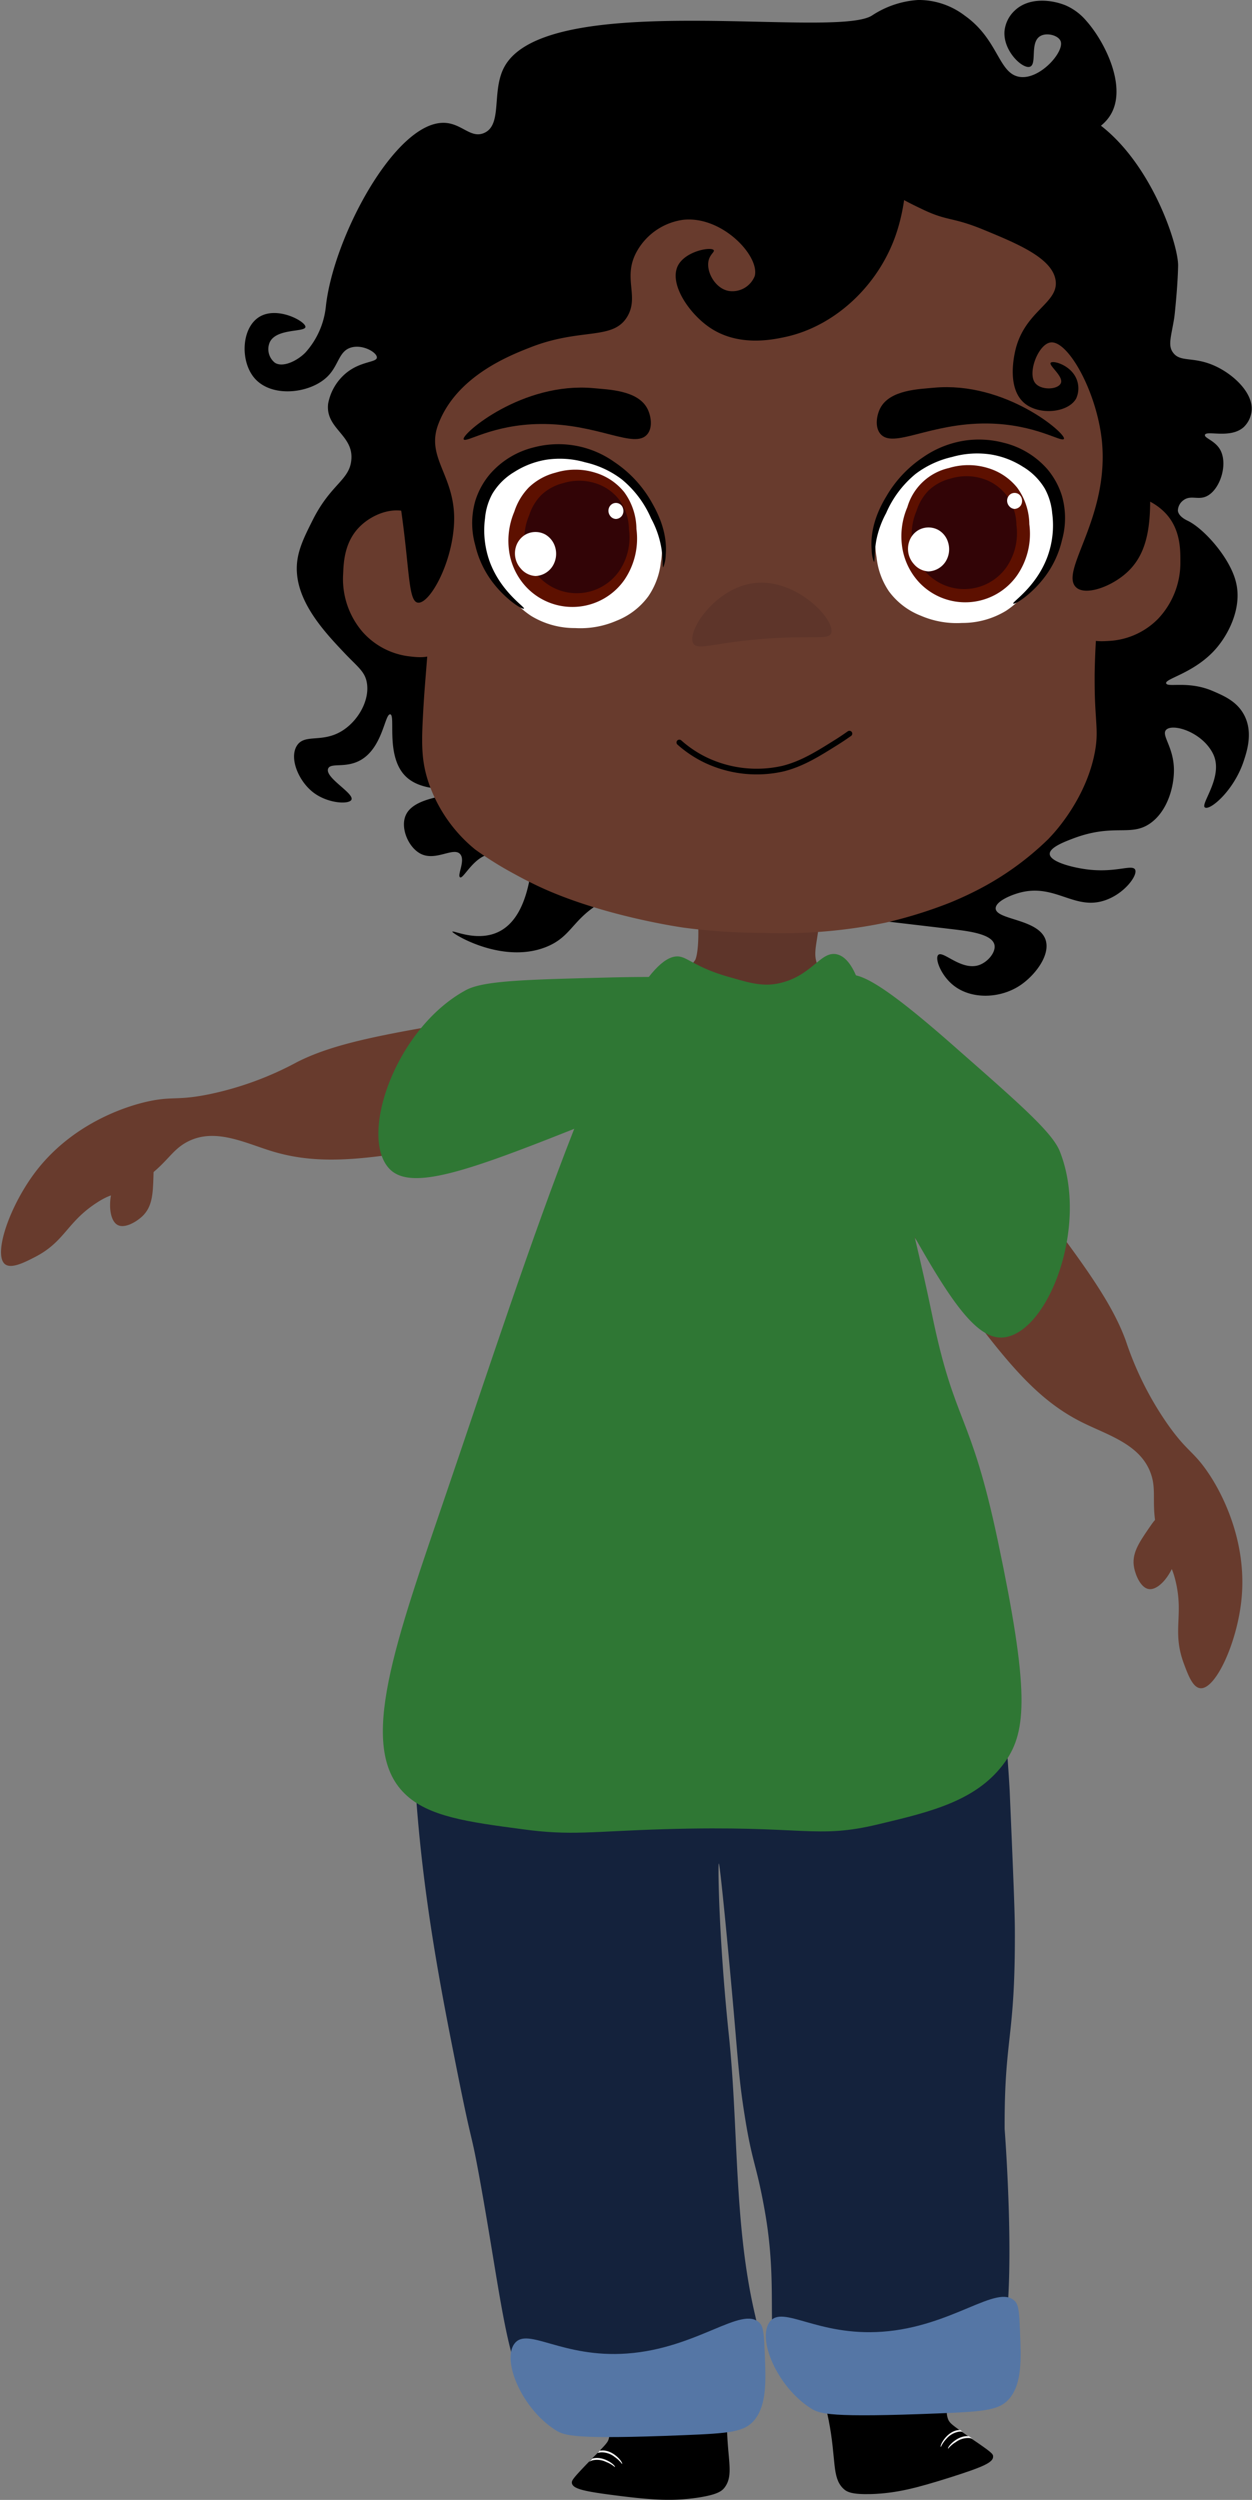 <svg xmlns="http://www.w3.org/2000/svg" viewBox="0 0 220.62 440.43"><rect x="0" y="0" width="220.62" height="440.43" fill="#808080" stroke="none"/><defs><style>.cls-1{fill:#964a32;}.cls-2{fill:#5e352a;}.cls-3{fill:#683b2d;}.cls-4{fill:none;stroke:#000;stroke-linecap:round;stroke-miterlimit:10;}.cls-5{fill:#fff;}.cls-6{fill:#2f7734;}.cls-7{fill:#f7f7f7;}.cls-8{fill:#14223c;}.cls-9{fill:#5576a5;}.cls-10{fill:#5d1000;}.cls-11{fill:#320406;}</style></defs><g id="Camada_2" data-name="Camada 2"><g id="Pronto"><path d="M85.3,23.43c-2.4,1.05-4-1.81-7.19-1.79-8.53,0-19.38,20.19-20.69,32.37a14.3,14.3,0,0,1-3.6,8.1c-1.44,1.47-4,2.71-5.39,1.79a3.06,3.06,0,0,1-.9-3.59c1.15-2.5,6.19-1.75,6.29-2.7s-4.9-3.72-8.09-1.8-3.45,7.79-.9,10.79c3,3.5,9.52,2.73,12.59,0,2.3-2,2.16-4.76,4.5-5.39,2.06-.57,4.55.91,4.49,1.79s-2.81.6-5.39,2.7a9.17,9.17,0,0,0-3.2,5.44c-.49,4.29,4.28,5.42,4.11,9.57-.17,3.91-3.54,4.35-6.84,10.94C53.41,95,52,97.76,52.35,101.23c.52,5.52,5.14,10.42,8.21,13.67,2.43,2.59,3.78,3.38,4.1,5.48.46,2.94-1.42,6.39-4.1,8.2-3.62,2.45-6.79.6-8.21,2.74s.17,6.14,2.74,8.2,6.44,2.25,6.84,1.37c.51-1.14-4.73-3.88-4.11-5.47.42-1.08,2.93-.08,5.47-1.37,4.17-2.11,4.49-8.35,5.48-8.2s-.87,7.42,2.73,10.94c2.94,2.87,8.16,1.87,8.21,2.73s-6.74.74-8.21,4.11c-1,2.22.47,5.77,2.74,6.84,2.65,1.24,5.68-1.29,6.84,0,1,1.11-.59,3.77,0,4.1s2.49-3.86,5.47-4.1c0,0,1.24-.11,6.84,4.1-.63,3.51-2,7.85-5.48,9.57-3.79,1.89-8.12-.31-8.2,0s8.68,5.74,16.41,2.74c4.07-1.58,4.59-4.18,8.21-6.84,6-4.41,12.39-2.94,21.88-2.73,22.84.49,39.62-2.08,39.67-1.37s-24,3.09-23.92,4.19c0,.63,8.07,1.46,26.08,3.6,2.75.33,6.75.84,7.19,2.7.3,1.25-1.06,3-2.69,3.59-3.13,1.07-6.35-2.6-7.2-1.79-.65.62.45,3.62,2.7,5.39,3.15,2.49,8.19,2.32,11.69,0,2.6-1.72,5.45-5.36,4.5-8.09-1.3-3.68-8.73-3.44-8.78-5.49,0-1.17,2.37-2.24,4.1-2.73,6.25-1.77,9.68,3.06,15,1.36,3.58-1.13,6-4.51,5.47-5.47s-3.33.56-8.21,0c-2.75-.32-6.76-1.35-6.83-2.73-.07-1.16,2.61-2.17,4.1-2.74,7.25-2.75,10.19-.22,13.68-2.73,3.07-2.22,4.18-6.62,4.1-9.58-.1-3.91-2.27-5.9-1.37-6.84,1.15-1.19,6.26.36,8.21,4.11,2.1,4-2.28,9-1.37,9.57s5.13-3,6.84-8.21c.56-1.7,1.7-5.13,0-8.2-1.27-2.3-3.47-3.25-5.47-4.11-4.33-1.86-8-.56-8.21-1.36s4.52-1.7,8.21-5.48c2.56-2.61,5.26-7.63,4.1-12.31-1-4.22-5.55-9.37-8.44-10.81-.37-.18-1.67-.78-1.8-1.8a2.32,2.32,0,0,1,.9-1.79c1.23-1,2.46-.15,3.87-.64,2.51-.88,4.12-5.53,2.74-8.21-.89-1.72-2.92-2.16-2.74-2.73.26-.84,4.49.75,6.84-1.37a4.62,4.62,0,0,0,1.37-2.74c.42-3.22-3.26-6.71-6.84-8.2s-5.75-.46-7-2.19c-.93-1.26-.34-2.73.2-6,0,0,.09-.55.22-2,0,0,.42-4.09.48-7.28.09-4.76-8.05-28.19-24.28-28.78-6.28-.23-12.81,3-12.59,4.49.37,2.55,20.88,5.6,25.18-2.69,2.55-4.93-1.28-12.58-4.5-16.19a10,10,0,0,0-3.6-2.7c-2.43-1-6.46-1.52-9,.9a5.74,5.74,0,0,0-1.8,3.6c-.29,3.54,3.24,6.78,4.5,6.29s-.08-4.29,1.8-5.39c1.16-.69,3.21-.12,3.59.9.7,1.86-3.65,6.8-7.19,6.29C175.91,13,176,7,170,2.75A13.4,13.4,0,0,0,162.12,0h-.35a16.65,16.65,0,0,0-8.12,2.74c-6.6,4.17-57.18-4.72-64.75,9C86.54,16,88.64,22,85.3,23.43Z"/><path class="cls-1" d="M77.34,297.31c-1.11,1-3.21,3.64-1.46,23.32A250.84,250.84,0,0,0,81,353.41c9.3,41.67,14.1,62.63,21.13,69.22,1.47,1.38,8.94,8.11,7.28,11.66-1,2-4.44,2-4.37,2.91.1,1.26,7.14,1.57,11.66,1.46,5.62-.15,6.74-1,7.29-1.46,2.53-2.37,1.72-7,1.45-8.74-1.48-9.62,1.36-19.42,1.46-29.15.22-20.55,2-17.6,1.46-30.6-.44-11.61-1.76-12.35-2.92-29.14-1.2-17.44.16-17.63-1.45-21.86C117,299.54,86.56,288.85,77.34,297.31Z"/><path class="cls-1" d="M169.23,292.53c1.11.68,4,2.94,5.87,22.61a229.33,229.33,0,0,1,.59,33.9c-2.45,56.12-.83,62.83-6.88,71.23-1.21,1.67-7.23,9.67-4.93,12.83,1.32,1.82,4.75,1.14,4.85,2,.14,1.25-6.71,2.9-11.17,3.65-5.54.93-6.79.36-7.43,0-2.94-1.85-3-6.54-3.1-8.3-.38-9.72-5-18.81-7-28.33-4.13-20.14-5.26-16.91-7.26-29.77-1.79-11.48-.63-12.46-2.7-29.16-2.14-17.35-3.51-17.28-2.74-21.73C130.68,302.29,158.56,286,169.23,292.53Z"/><path class="cls-2" d="M122.51,156c1.24,11,0,13.12,0,13.12-2.42,3.63-6.67,2.59-10.2,5.82-4.74,4.34-3.49,11.64-3.64,18.22-.13,5.5-4,14.35-11.66,32.06-7.12,16.38-12,24.18-16,39.34-.74,2.76-1.24,4.87-1.46,5.83-2.12,9.45-4,18-2.91,27.68.52,4.54,2.36,20.59,13.84,27a15.61,15.61,0,0,0,2.48,1.15c4.66,1.67,12.06,1.45,39.78-1.15,12.29-1.15,14.31-1.43,17.48-2.91,12.59-5.88,17.67-18.65,18.95-21.86,4.49-11.3,3.14-21.17,1.45-33.52-1.09-8-2-8.15-7.28-27.68-7.41-27.28-11.11-40.93-10.2-46.63.77-4.85,2.94-13.45-1.46-17.49-2.54-2.33-5.5-1.51-7.28-4.37s.29-5,0-11.65c-.19-4.19-.36-7.91-2.92-10.2-3.32-3-9.24-2.3-13.11,0A13.83,13.83,0,0,0,122.51,156Z"/><path class="cls-3" d="M131.19,175.39c.13.67-1.72,1.23-5,3.25-8.27,5-11.25,10.28-15,13.87-4.28,4.06-11.36,5.38-25.52,8-18.91,3.51-28.37,5.27-38.07,2.21-4.69-1.48-9.79-4-14.48-1.61-3.19,1.61-3.72,4.22-9,7.5-3.82,2.34-3.91,1.22-7.11,3.31-5.32,3.47-5.57,6.89-11,9.62-1.93,1-4.06,2-5.12,1.19-2.15-1.69.82-10.48,5.67-16.67,7-8.87,17-11.43,19.21-11.94,4.7-1.08,5.3-.13,11.3-1.38a56.92,56.92,0,0,0,15.29-5.63c7.11-3.6,16.68-5.18,35.82-8.32C105,176,130.71,173,131.19,175.39Z"/><path class="cls-3" d="M148.86,173.58c-.55.39.41,2.06,1.46,5.82,2.58,9.32,1.15,15.2,1.45,20.4.34,5.89,4.6,11.7,13.12,23.32,11.37,15.51,17.06,23.27,26.23,27.68,4.42,2.14,9.86,3.79,11.65,8.75,1.22,3.35-.19,5.62,1.46,11.65,1.18,4.33,2,3.58,2.91,7.29,1.5,6.17-.65,8.83,1.46,14.57.75,2,1.57,4.25,2.92,4.37,2.71.24,6.58-8.19,7.28-16,1-11.22-4.57-20-5.83-21.85-2.68-4-3.76-3.73-7.28-8.75a57.08,57.08,0,0,1-7.29-14.57c-2.71-7.5-8.61-15.2-20.4-30.6C167.5,191.92,150.87,172.14,148.86,173.58Z"/><path class="cls-3" d="M204.73,267.13c-.83,0-1.43.85-2.37,2.24-1.67,2.46-3,4.39-2.51,6.84.26,1.34,1.2,3.61,2.65,3.76,2.31.25,5.72-4.84,4.88-9.07C207.06,269.3,206,267.16,204.73,267.13Z"/><path class="cls-3" d="M26.45,204.11c.68.47.65,1.54.59,3.21-.1,3-.18,5.3-2,7-1,.93-3.1,2.21-4.36,1.47-2-1.16-1.76-7.28,1.41-10.2C23.28,204.48,25.4,203.38,26.45,204.11Z"/><path class="cls-3" d="M192.6,91.32c1.8-2.58,3.29-3.37,4.43-3.7,3.14-.91,6.4.81,8.22,2.66C208.09,93.16,208,97,208,99a14.38,14.38,0,0,1-3.91,10,13.09,13.09,0,0,1-8.27,3.89c-1.7.12-3.41.23-4.86-.71C186.41,109.23,188,98,192.6,91.32Z"/><path class="cls-3" d="M193.89,103.73c-.22,1.7-.91,8.47-1,15.22,0,1.5,0,3.1.09,5,.19,4,.49,5.42,0,8.27-1.39,8-6.73,14-7.85,15.17l-.41.44A51.61,51.61,0,0,1,171.85,157c-.34.17-2.1,1.07-4.53,2.06a80,80,0,0,1-11.08,3.45,90.28,90.28,0,0,1-22,1.84,105.08,105.08,0,0,1-13.77-.92s-14.43-2-25.72-7.35c-1.52-.72-2.91-1.44-4.17-2.14a61.16,61.16,0,0,1-6.85-4.28,26.08,26.08,0,0,1-8.26-11.94c-1.23-3.73-1.2-6.75-.92-11.94.21-3.83.38-5.59.67-9.32.15-1.78.23-3.38.28-4.85.18-5.24,0-9.55,0-10.62C75,90,74,66.72,77.27,55.06c5.91-20.76,35.43-39.43,65.19-36.73,22.35,2,46.41,16.28,52.35,35.82C198.64,66.77,196.22,85.62,193.89,103.73Z"/><path class="cls-3" d="M76.27,94.21c-1.66-2.68-3.12-3.54-4.23-3.93-3.09-1.08-6.44.47-8.35,2.22-3,2.72-3.14,6.54-3.22,8.56a14.29,14.29,0,0,0,3.37,10.21,13.07,13.07,0,0,0,8,4.33c1.69.21,3.39.41,4.89-.45C81.51,112.42,80.56,101.11,76.27,94.21Z"/><path class="cls-2" d="M122.17,113.37c-1.24-2.09,3.87-9.9,10.87-10.66,7.44-.81,14.31,6.64,13.41,8.86-.47,1.18-2.95.39-10.79.9C126.06,113.09,123,114.71,122.17,113.37Z"/><path class="cls-4" d="M119.71,130.81a20.08,20.08,0,0,0,4.67,3.11A20.94,20.94,0,0,0,138,135.41c3.37-.85,6.15-2.6,9.34-4.6,1-.62,1.78-1.17,2.34-1.56"/><path class="cls-5" d="M154.46,98.17a13.41,13.41,0,0,1,0-4.73c.58-2.92,2.13-4.78,3.87-6.89a19.45,19.45,0,0,1,6-5.16,19.78,19.78,0,0,1,4.73-1.72,16.91,16.91,0,0,1,6-.43A13.11,13.11,0,0,1,182,81.82a12.49,12.49,0,0,1,4.3,6.46,13.75,13.75,0,0,1-.43,8.17,21.08,21.08,0,0,1-6,9,15.1,15.1,0,0,1-2.58,2.15,14.77,14.77,0,0,1-7.75,2.15,16,16,0,0,1-7.31-1.29,12.7,12.7,0,0,1-5.6-4.3A13.09,13.09,0,0,1,154.46,98.17Z"/><path d="M113.18,15.34C125.31,9.55,146,6.54,155.45,18c7,8.53,3.21,20.81,2.7,22.48-2.88,9.37-10.75,16.95-19.79,18.89-2.25.48-8.39,1.8-13.49-1.8-3.6-2.54-7-7.66-5.4-10.79,1.36-2.59,5.91-3.35,6.3-2.7.18.3-.64.72-.9,1.8-.48,2,1.18,5,3.6,5.39A4.24,4.24,0,0,0,133,48.62c.89-3.54-5.78-10.62-12.59-9.9a11.08,11.08,0,0,0-8.09,5.4c-2.76,4.73.42,8-1.8,11.69-2.55,4.21-8.15,1.88-17.09,5.4-3.73,1.46-13,5.11-16.18,13.49C74.79,81.08,81,84.14,79.9,93.58c-.74,6.71-4.4,12.91-6.29,12.59S72.29,98.91,70,85.49c-1.86-11-3.2-11.88-3.6-16.19C65,54,80.88,41.28,99.69,25.23,105.81,20,109,17.36,113.18,15.34Z"/><path d="M157.25,14.44c-4.22,1.78-7,7.44-6.3,11.69.91,5.66,7.93,9,11.69,10.79,4.43,2.11,5.12,1.25,10.79,3.6,5.9,2.44,12.14,5,12.6,9s-5.71,5.33-7.2,12.6c-.22,1.09-1.33,6.51,1.8,9,2.62,2.07,7.59,1.59,9-.9a4.33,4.33,0,0,0,0-3.6c-1.08-2.36-4.13-3.17-4.49-2.7s2.34,2.44,1.79,3.6-3.45,1.26-4.49,0c-1.47-1.77.53-6.92,2.7-7.19,3-.38,8,8.39,9,17.08,1.5,13.76-7.57,23.25-4.5,26.08,1.62,1.49,6.17-.07,9-2.69,4.22-3.92,4.55-10.16,3.59-20.69-1.56-17.25-2.35-25.88-6.29-34.17C187.08,27.34,167.29,10.2,157.25,14.44Z"/><path d="M153.6,96.88A6.13,6.13,0,0,0,154,99c.17,0,.05-1.81.43-3.87a16.79,16.79,0,0,1,1.72-4.73,18.32,18.32,0,0,1,5.17-6.89,16.84,16.84,0,0,1,6.45-3,16.06,16.06,0,0,1,6.89-.43,14.88,14.88,0,0,1,5.59,2.15,11.16,11.16,0,0,1,3.87,3.87,11,11,0,0,1,1.29,4.31,16.1,16.1,0,0,1-.86,7.74c-2,5.33-6.25,7.92-6,8.18s3.22-1.57,5.59-4.74a17.11,17.11,0,0,0,3-6.45,14.27,14.27,0,0,0,0-7.74,13.48,13.48,0,0,0-2.58-4.74A14.9,14.9,0,0,0,176.84,78a17.18,17.18,0,0,0-6.46-.43,17.52,17.52,0,0,0-7.74,3,20.85,20.85,0,0,0-6.46,6.89C155.25,89,153.24,92.6,153.6,96.88Z"/><path d="M114.08,72c.61,1.18,1,3.26,0,4.49-2.24,2.74-8.69-1.91-18.89-1.79-8.51.09-13.13,3.43-13.49,2.69-.43-.9,10.34-10.18,22.94-9C107.14,68.64,112.39,68.72,114.08,72Z"/><path class="cls-5" d="M116.45,99.08a13.48,13.48,0,0,0,0-4.74c-.58-2.92-2.13-4.78-3.87-6.88a19.45,19.45,0,0,0-6-5.17,19.78,19.78,0,0,0-4.73-1.72,17.15,17.15,0,0,0-6-.43,13.11,13.11,0,0,0-6.88,2.58,12.49,12.49,0,0,0-4.3,6.46A13.74,13.74,0,0,0,85,97.35a21,21,0,0,0,6,9,15.1,15.1,0,0,0,2.58,2.15,14.69,14.69,0,0,0,7.75,2.15,16,16,0,0,0,7.31-1.29,12.7,12.7,0,0,0,5.6-4.3A13.1,13.1,0,0,0,116.45,99.08Z"/><path d="M155.11,71.92c-.61,1.18-1,3.25,0,4.49,2.24,2.74,8.68-1.91,18.88-1.8,8.52.1,13.14,3.44,13.49,2.7.44-.9-10.33-10.18-22.93-9C162.05,68.56,156.8,68.64,155.11,71.92Z"/><path class="cls-6" d="M148.63,172.1c2.2-1.43,6.83,1,20.37,13,11,9.66,16.47,14.49,17.76,17.76,5.15,13-1.9,31.59-9.7,32.74-5.95.88-11.77-9.89-23.42-31.43,0,0-8.78-16.25-6.32-29.62A3.52,3.52,0,0,1,148.63,172.1Z"/><path d="M175,432.76c.07,1.07-1.82,1.87-7.36,3.64-6.31,2-9.66,2.83-14,3-3.56.1-4.43-.36-5.08-1-2-2-1.18-5.05-2.52-11.93-1.46-7.47-3.59-9.71-2.53-11.92.35-.73,1.2-1.75,7.77-1.65,8.23.13,9.74,1.76,14.83,1,4.42-.65,7.41-2.47,7.77-1.65s-2.3,2.46-5,7.28c-1.32,2.4-2.55,4.71-1.84,6.62.23.63.58.93,2.05,2l.44.31,1.13.79h0l.32.24.3.21C174.68,432,175,432.33,175,432.76Z"/><path class="cls-6" d="M131,175.35c-.78-2.51-5.91-3.58-23.94-3.13-14.62.37-21.93.55-25,2.24-12.31,6.7-18.8,25.45-13.55,31.34,4,4.48,15.37,0,38.12-9.1,0,0,17.16-6.83,23.85-18.66A3.52,3.52,0,0,0,131,175.35Z"/><path class="cls-7" d="M169.62,428.42a2.65,2.65,0,0,0-.69,0,3.71,3.71,0,0,0-2.14,1.23,5.1,5.1,0,0,0-1,1.47c-.27-.3,1.16-2.9,3.22-3h.22Z"/><path class="cls-7" d="M171.38,429.66a2.65,2.65,0,0,0-.6-.13,3.65,3.65,0,0,0-2.36.72,5,5,0,0,0-1.35,1.17c-.2-.33,1.7-2.45,3.68-2.21h0l.32.24Z"/><path d="M100.77,437.43c.13,1.06,2.13,1.5,7.9,2.23,6.56.84,10,1,14.29.37,3.52-.54,4.29-1.16,4.81-1.9,1.63-2.33.25-5.18.32-12.19.07-7.61,1.76-10.2.32-12.18-.48-.66-1.5-1.5-7.94-.21-8.07,1.62-9.26,3.49-14.4,3.69-4.47.17-7.74-1.07-7.94-.2s2.71,2,6.19,6.25c1.74,2.12,3.37,4.17,3,6.17-.12.67-.4,1-1.66,2.32-.11.12-.23.26-.37.39l-1,1h0l-.27.29a3.07,3.07,0,0,0-.25.26C101,436.59,100.73,437,100.77,437.43Z"/><path class="cls-7" d="M105.31,432.17a2.75,2.75,0,0,1,.68-.12,3.69,3.69,0,0,1,2.33.82,5.39,5.39,0,0,1,1.3,1.25c.21-.34-1.67-2.64-3.72-2.38l-.22,0C105.57,431.9,105.45,432,105.31,432.17Z"/><path class="cls-7" d="M103.81,433.71a3.25,3.25,0,0,1,.56-.24,3.68,3.68,0,0,1,2.45.28,5.12,5.12,0,0,1,1.54.91c.14-.36-2.11-2.1-4-1.5h0l-.27.29A3.07,3.07,0,0,0,103.81,433.71Z"/><path class="cls-8" d="M74.51,286.94c6.41-9.14,22.79-1.18,53.06-1.8,25.72-.53,43.26-6.89,47.66.9.38.66.45,1,.9,6.29,1.58,18.1,1.8,23.39,1.8,23.39.59,13.86.89,20.79.9,24.28.09,19.45-1.86,18.58-1.8,35.07,0,0,1.9,24.47,0,36a8.79,8.79,0,0,1-2.7,5.39c-2,1.7-4.43,1.73-6.29,1.8-12.48.48-13.88,3.38-22.48,1.8-3.44-.63-5.15-1-6.3-1.8-5.51-4.09-1.59-12.46-4.5-28.78-1.49-8.39-2.22-8.3-3.59-17.09-.89-5.63-1.09-8.87-1.8-17.08-1.06-12.21-2.51-27-2.7-27s0,13.53,1.8,30.57c1.66,16.18.85,32.73,4.49,48.57.61,2.62,2.61,10.92-.89,13.49-.67.49-1.48.73-5.4.9-4.54.19-7.23,0-9.89,0a99.45,99.45,0,0,0-14.39.9c-5.71.72-5.31,1.15-6.3.9-6.53-1.67-7.21-16.07-11.69-40.47-1.63-8.88-1-3.78-4.5-21.59-3.42-17.23-7.38-38.83-7.19-63.85C72.76,291,73.07,289,74.51,286.94Z"/><path class="cls-9" d="M90.7,412.84c-2.33,2.9,1.15,11.43,7.19,15.29,1.59,1,3.29,1.67,22.48.9,8.33-.33,10.86-.57,12.59-2.7,2.18-2.67,2-7,1.8-11.69-.13-3.12-.19-4.69-.9-5.39-3.12-3.15-10.94,4.5-23.38,5.39C99.07,415.46,93,409.93,90.7,412.84Z"/><path class="cls-9" d="M135.68,409c-2.34,2.9,1.15,11.42,7.19,15.29,1.59,1,3.29,1.67,22.48.9,8.33-.33,10.86-.57,12.59-2.7,2.18-2.67,2-7,1.8-11.69-.13-3.13-.19-4.69-.9-5.39-3.12-3.15-10.94,4.5-23.38,5.39C144.05,411.61,138,406.08,135.68,409Z"/><path class="cls-6" d="M119.87,168.55c1.45.3,3.07,1.95,8.12,3.44,3.53,1,6.1,1.89,9.06,1.29,5.95-1.18,7.47-5.73,10.34-5.17,3.69.73,5,8.95,5.18,10.35,2.78,17.88,8,35.3,11.64,53,4.07,19.83,6.76,16.93,11.64,40.09,5.51,26.16,5.12,33.4,1.29,38.81-4.84,6.84-12.94,8.8-22.2,11-11.28,2.74-13,.17-37.77.9-12.87.38-16.52,1.2-25.18,0C82.47,321,75.41,320.05,71.31,316c-8.46-8.26-1.61-26.7,7.53-53.51C92.92,221.25,110.23,166.55,119.87,168.55Z"/><path d="M117.31,97.78a6.27,6.27,0,0,1-.43,2.16c-.17,0,0-1.82-.43-3.88a16.79,16.79,0,0,0-1.72-4.73,18.22,18.22,0,0,0-5.17-6.88,16.75,16.75,0,0,0-6.45-3A16.06,16.06,0,0,0,96.22,81a15,15,0,0,0-5.59,2.15A11.11,11.11,0,0,0,86.76,87a10.86,10.86,0,0,0-1.29,4.3,16.27,16.27,0,0,0,.86,7.75c2,5.32,6.25,7.92,6,8.17s-3.22-1.57-5.59-4.73a17.2,17.2,0,0,1-3-6.46,14.26,14.26,0,0,1,0-7.74,13.48,13.48,0,0,1,2.58-4.74,14.9,14.9,0,0,1,7.74-4.73,17,17,0,0,1,14.2,2.58,20.85,20.85,0,0,1,6.46,6.89C115.66,89.93,117.67,93.5,117.31,97.78Z"/><path class="cls-10" d="M174.08,82.46a11.74,11.74,0,0,0-6.88,0,9.9,9.9,0,0,0-7.31,6.89,13,13,0,0,0-.87,7.31,11.66,11.66,0,0,0,3,6,11.16,11.16,0,0,0,17.21-1.3,12.88,12.88,0,0,0,2.15-9,11.11,11.11,0,0,0-2.15-6.46A10.43,10.43,0,0,0,174.08,82.46Z"/><path class="cls-11" d="M173.12,84.32a9.56,9.56,0,0,0-5.63,0,8.61,8.61,0,0,0-3.87,2.11A8.92,8.92,0,0,0,161.51,90a10.71,10.71,0,0,0-.71,6,9.47,9.47,0,0,0,2.47,4.93,9.13,9.13,0,0,0,14.08-1,10.57,10.57,0,0,0,1.76-7.4,9.14,9.14,0,0,0-1.76-5.28A8.45,8.45,0,0,0,173.12,84.32Z"/><path class="cls-5" d="M161.9,93.36a3.69,3.69,0,0,0-1.72,2.15,4,4,0,0,0,.86,3.87,3.58,3.58,0,0,0,2.58,1.29,3.77,3.77,0,0,0,3-1.72,4.07,4.07,0,0,0,.43-3.44,3.7,3.7,0,0,0-1.72-2.15A3.62,3.62,0,0,0,161.9,93.36Z"/><path class="cls-5" d="M178.16,87a1.4,1.4,0,0,0-.63.79,1.45,1.45,0,0,0,.32,1.4,1.31,1.31,0,0,0,.93.47,1.4,1.4,0,0,0,1.1-.62,1.54,1.54,0,0,0,.16-1.25,1.4,1.4,0,0,0-.63-.79A1.32,1.32,0,0,0,178.16,87Z"/><path class="cls-10" d="M104.83,83.26a11.74,11.74,0,0,0-6.88,0,10.62,10.62,0,0,0-4.74,2.59,10.92,10.92,0,0,0-2.58,4.3,13.09,13.09,0,0,0-.86,7.31,11.62,11.62,0,0,0,3,6A11.18,11.18,0,0,0,110,102.2a12.92,12.92,0,0,0,2.15-9A11.14,11.14,0,0,0,110,86.71,10.4,10.4,0,0,0,104.83,83.26Z"/><path class="cls-11" d="M104.87,85.12a9.56,9.56,0,0,0-5.63,0,8.61,8.61,0,0,0-3.87,2.11,8.92,8.92,0,0,0-2.11,3.52,10.64,10.64,0,0,0-.71,6A9.4,9.4,0,0,0,95,101.66a9.12,9.12,0,0,0,14.07-1,10.49,10.49,0,0,0,1.76-7.39,9,9,0,0,0-1.76-5.28A8.47,8.47,0,0,0,104.87,85.12Z"/><path class="cls-5" d="M92.64,94.16a3.74,3.74,0,0,0-1.72,2.15,4,4,0,0,0,.86,3.87,3.64,3.64,0,0,0,2.59,1.3,3.75,3.75,0,0,0,3-1.73,4.11,4.11,0,0,0,.43-3.44,3.81,3.81,0,0,0-1.72-2.15A3.64,3.64,0,0,0,92.64,94.16Z"/><path class="cls-5" d="M107.91,88.77a1.36,1.36,0,0,0-.63.79,1.49,1.49,0,0,0,.31,1.41,1.28,1.28,0,0,0,.94.46,1.35,1.35,0,0,0,1.1-.62,1.48,1.48,0,0,0,.15-1.25,1.29,1.29,0,0,0-1.87-.79Z"/></g></g></svg>